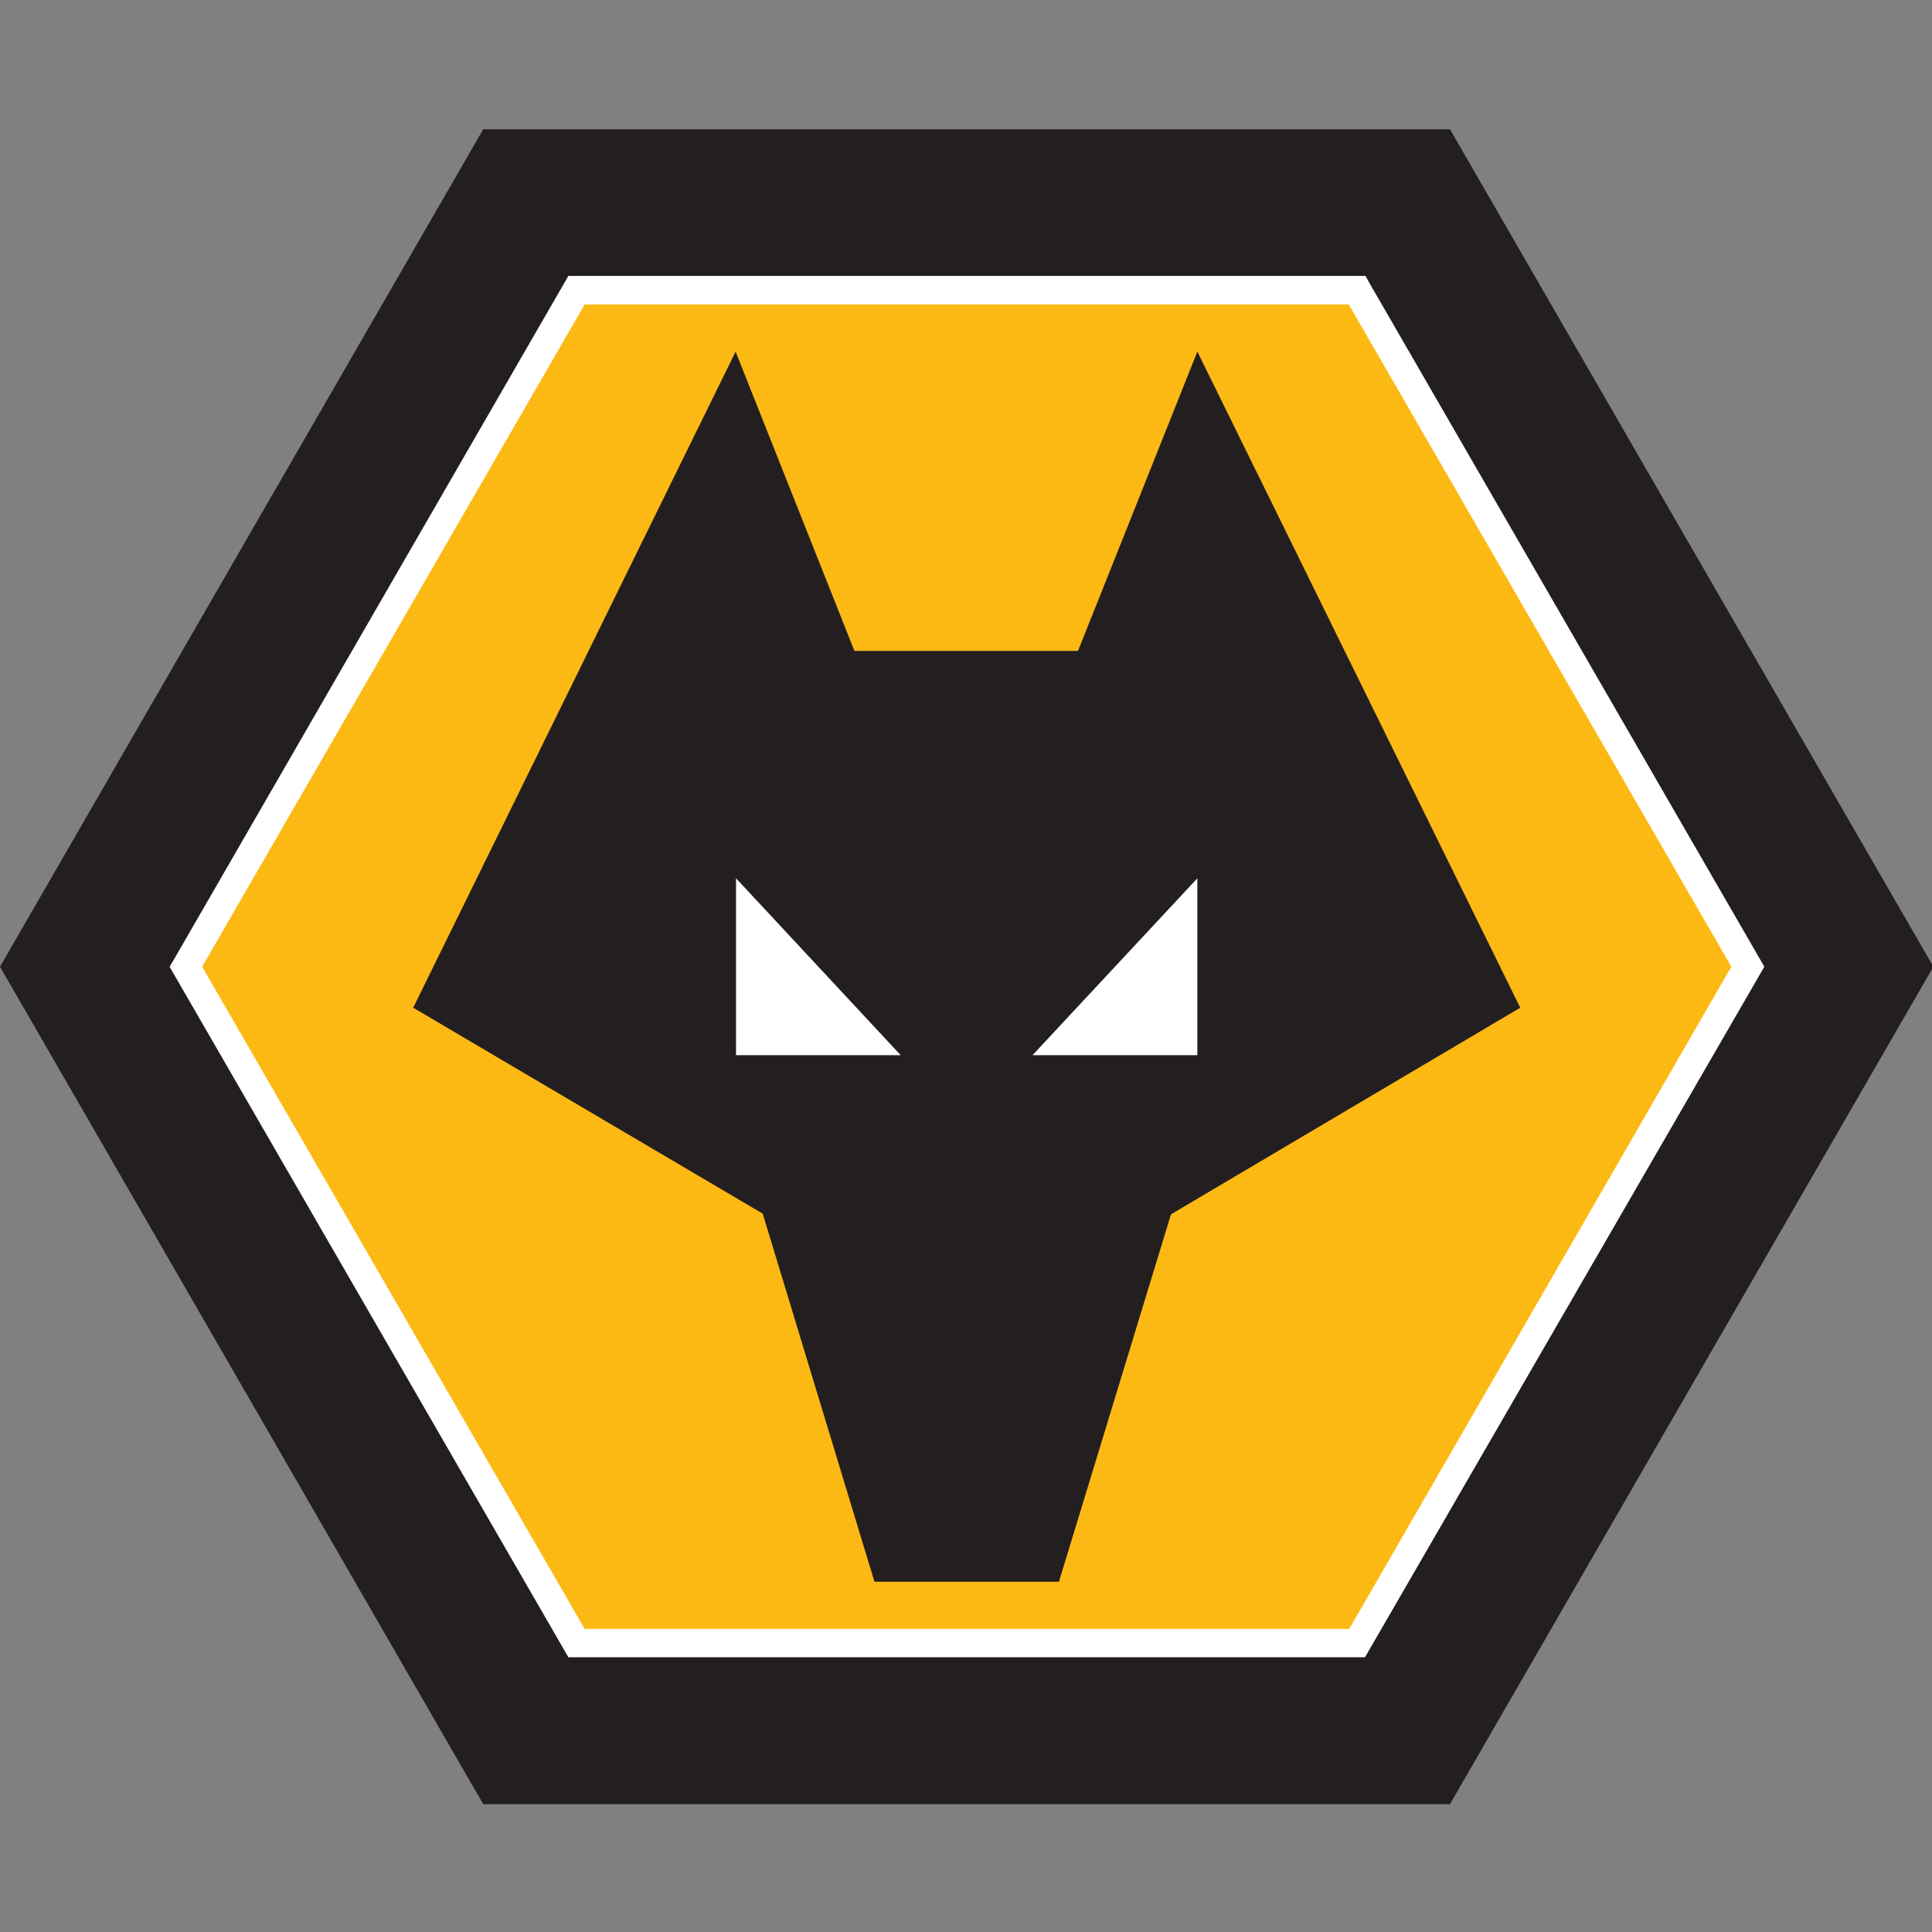<?xml version="1.0" encoding="UTF-8"?>
<svg xmlns="http://www.w3.org/2000/svg" xmlns:xlink="http://www.w3.org/1999/xlink" width="32px" height="32px" viewBox="0 0 32 32" version="1.1">
<rect x="0" y="0" width="32" height="32" fill="#808080" stroke="none"/>
<g id="surface1">
<path style=" stroke:none;fill-rule:nonzero;fill:rgb(13.725%,12.157%,12.549%);fill-opacity:1;" d="M 8.004 29.883 L 0 16.012 L 8.004 2.141 L 24.016 2.141 L 32.023 16.012 L 24.016 29.883 Z M 8.004 29.883 "/>
<path style=" stroke:none;fill-rule:nonzero;fill:rgb(99.216%,72.549%,7.451%);fill-opacity:1;" d="M 9.543 27.215 L 3.078 16.012 L 9.543 4.809 L 22.48 4.809 L 28.945 16.012 L 22.48 27.215 Z M 9.543 27.215 "/>
<path style=" stroke:none;fill-rule:nonzero;fill:rgb(100%,100%,100%);fill-opacity:1;" d="M 9.684 26.98 L 22.348 26.98 L 28.676 16.012 L 22.34 5.043 L 9.684 5.043 L 3.348 16.012 Z M 22.609 27.449 L 9.414 27.449 L 2.809 16.012 L 2.879 15.895 L 9.414 4.57 L 22.617 4.57 L 22.684 4.691 L 29.223 16.012 Z M 22.609 27.449 "/>
<path style=" stroke:none;fill-rule:nonzero;fill:rgb(13.725%,12.157%,12.549%);fill-opacity:1;" d="M 14.152 10.781 L 17.855 10.781 L 19.832 5.824 L 25.18 16.691 L 19.395 20.113 L 17.539 26.199 L 14.484 26.199 L 12.633 20.102 L 6.844 16.691 L 12.184 5.824 Z M 14.152 10.781 "/>
<path style=" stroke:none;fill-rule:nonzero;fill:rgb(100%,100%,100%);fill-opacity:1;" d="M 14.918 17.477 L 12.191 14.547 L 12.191 17.477 Z M 19.832 14.547 L 19.832 17.477 L 17.102 17.477 Z M 19.832 14.547 "/>
</g>
</svg>
